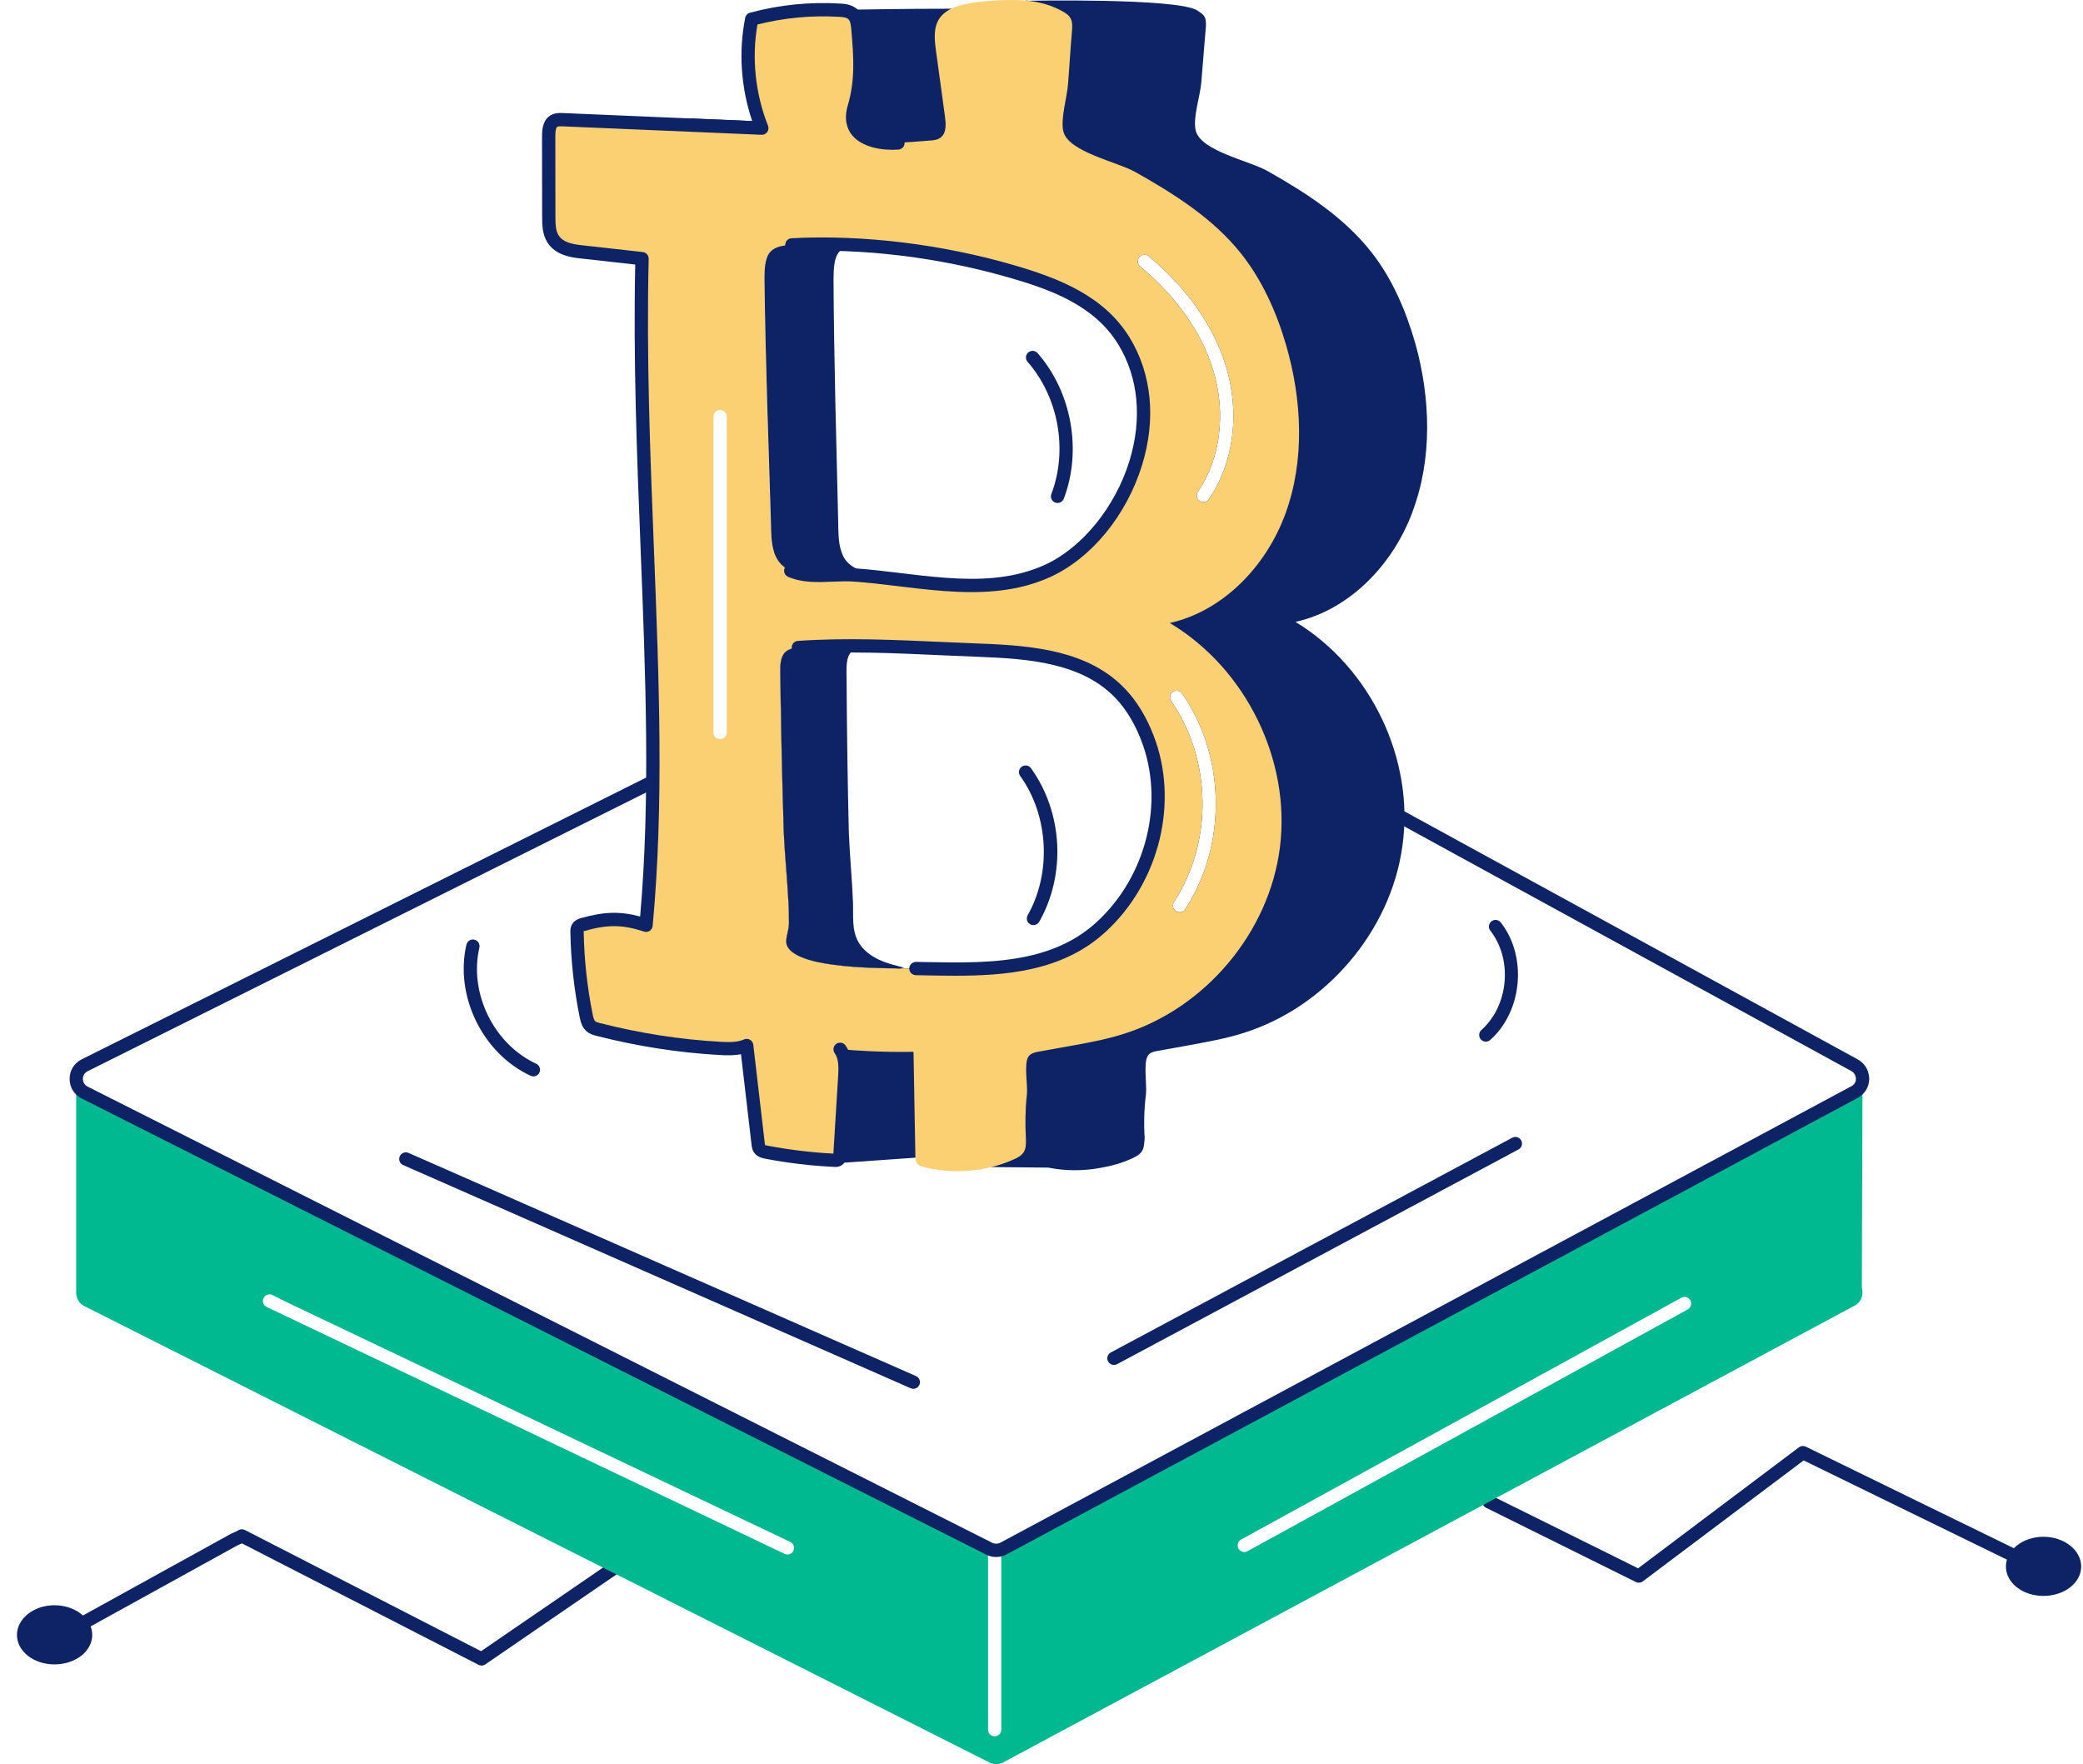 <svg width="111" height="94" viewBox="0 0 111 94" fill="none" xmlns="http://www.w3.org/2000/svg">
<path d="M4.915 87.117C4.915 87.988 4.02 88.687 2.904 88.687C1.788 88.687 0.904 87.987 0.904 87.117C0.904 86.247 1.8 85.535 2.904 85.535C4.007 85.535 4.915 86.247 4.915 87.117Z" fill="#0E2365"/>
<path d="M25.66 88.749C25.605 88.749 25.549 88.735 25.498 88.709L12.892 82.239C12.849 82.259 12.806 82.278 12.762 82.299C12.681 82.335 12.598 82.369 12.544 82.405L3.685 87.294C3.515 87.39 3.298 87.326 3.205 87.155C3.11 86.984 3.173 86.769 3.343 86.675L12.176 81.801C12.232 81.763 12.352 81.706 12.475 81.652C12.555 81.616 12.638 81.582 12.692 81.546C12.798 81.475 12.935 81.466 13.051 81.526L25.635 87.984L32.557 83.238C32.717 83.127 32.937 83.167 33.049 83.33C33.159 83.491 33.118 83.711 32.958 83.822L25.862 88.687C25.802 88.728 25.731 88.749 25.662 88.749L25.66 88.749Z" fill="#0E2365"/>
<path d="M87.332 84.335C87.278 84.335 87.225 84.322 87.174 84.298L79.189 80.341C79.013 80.254 78.942 80.042 79.029 79.867C79.117 79.692 79.331 79.62 79.503 79.707L87.293 83.567L95.86 77.122C95.967 77.041 96.11 77.029 96.229 77.086L108.355 83.005C108.531 83.09 108.603 83.302 108.517 83.478C108.431 83.653 108.218 83.725 108.044 83.641L96.113 77.818L87.543 84.264C87.481 84.311 87.406 84.335 87.33 84.335L87.332 84.335Z" fill="#0E2365"/>
<path d="M99.252 57.484C99.252 57.767 99.11 58.036 98.82 58.192L53.465 82.516C53.43 82.537 53.395 82.551 53.359 82.558V92.164C53.359 92.363 53.203 92.518 53.004 92.518C52.806 92.518 52.65 92.363 52.65 92.164V82.488L4.506 58.214C4.209 58.066 4.06 57.776 4.06 57.485V68.939C4.081 69.208 4.23 69.463 4.499 69.597L52.713 93.907C52.947 94.034 53.23 94.027 53.464 93.907L98.818 69.577C99.023 69.47 99.157 69.3 99.214 69.103C99.257 68.954 99.257 68.785 99.214 68.635L99.249 57.486L99.252 57.484ZM42.281 82.629C42.224 82.756 42.097 82.834 41.962 82.834C41.913 82.834 41.855 82.82 41.813 82.798L14.206 69.638C14.028 69.553 13.958 69.341 14.05 69.164C14.135 68.987 14.348 68.923 14.525 69.008L15.197 69.348L42.111 82.161C42.288 82.246 42.366 82.451 42.281 82.629ZM89.936 69.774L66.476 82.657C66.42 82.686 66.363 82.7 66.306 82.7C66.179 82.7 66.059 82.629 65.995 82.516C65.903 82.347 65.966 82.127 66.137 82.035L89.597 69.151C89.766 69.059 89.986 69.116 90.078 69.293C90.17 69.463 90.106 69.675 89.936 69.774V69.774Z" fill="#01B990"/>
<path d="M99.252 57.258V57.47C99.252 57.4 99.238 57.328 99.216 57.258H99.252Z" fill="#01B990"/>
<path d="M53.079 82.965C52.897 82.965 52.716 82.922 52.553 82.839L4.349 58.532C3.955 58.335 3.709 57.934 3.709 57.487C3.709 57.04 3.955 56.646 4.35 56.448L34.62 41.341C34.794 41.254 35.008 41.325 35.094 41.5C35.182 41.675 35.111 41.887 34.936 41.975L4.667 57.081C4.511 57.159 4.417 57.311 4.417 57.486C4.417 57.662 4.511 57.821 4.667 57.899L52.876 82.208C53.006 82.275 53.168 82.273 53.306 82.202L98.655 57.881C98.814 57.797 98.9 57.657 98.9 57.485C98.9 57.443 98.893 57.405 98.879 57.358C98.847 57.233 98.768 57.133 98.658 57.073L67.391 39.963C67.22 39.87 67.157 39.655 67.251 39.483C67.345 39.312 67.562 39.248 67.731 39.343L98.999 56.452C99.281 56.608 99.486 56.87 99.562 57.172C99.592 57.271 99.608 57.373 99.608 57.471C99.608 57.915 99.377 58.296 98.99 58.505L53.636 82.828C53.459 82.919 53.269 82.964 53.081 82.964L53.079 82.965Z" fill="#0E2365"/>
<path d="M110.903 83.469C110.903 84.34 110.007 85.038 108.891 85.038C107.775 85.038 106.892 84.339 106.892 83.469C106.892 82.599 107.787 81.887 108.891 81.887C109.995 81.887 110.903 82.599 110.903 83.469Z" fill="#0E2365"/>
<path d="M59.361 72.731C59.234 72.731 59.112 72.663 59.048 72.544C58.956 72.372 59.021 72.157 59.194 72.066L80.585 60.624C80.757 60.532 80.971 60.596 81.064 60.769C81.156 60.942 81.091 61.157 80.918 61.248L59.527 72.69C59.474 72.718 59.417 72.731 59.361 72.731Z" fill="#0E2365"/>
<path d="M48.669 74.002C48.622 74.002 48.573 73.992 48.526 73.972L21.483 62.08C21.304 62.002 21.223 61.793 21.302 61.614C21.381 61.434 21.59 61.354 21.768 61.432L48.812 73.324C48.991 73.403 49.072 73.611 48.993 73.791C48.935 73.924 48.805 74.002 48.669 74.002Z" fill="#0E2365"/>
<path d="M75.261 27.292C76.337 24.461 76.238 21.218 75.417 18.288C74.915 16.546 74.193 14.855 73.088 13.446C71.602 11.556 69.584 10.267 67.546 9.114C66.555 8.554 63.978 8.052 63.716 6.948C63.56 6.268 63.95 5.128 64.013 4.42C64.098 3.472 64.161 2.516 64.247 1.575C64.268 1.362 64.282 1.129 64.211 0.938C64.126 0.754 63.942 0.655 63.779 0.542C62.654 -0.11 54.768 0.039 54.768 0.039L54.704 0.018C54.704 0.018 54.696 0.025 54.682 0.032C54.562 0.152 53.727 0.966 53.5 1.214C53.245 1.49 53.068 3.132 53.061 3.317C53.061 3.536 54.116 6.127 55.277 6.75C55.411 6.821 55.575 6.871 55.758 6.885C55.829 7.09 55.928 7.288 56.049 7.472C55.673 7.501 55.277 7.536 54.902 7.557C53.798 7.621 52.078 7.288 52.581 5.646C53.013 4.287 52.963 2.984 52.85 1.476C52.814 1.215 52.8 0.939 52.645 0.726C52.362 0.443 51.872 0.465 50.684 0.465C48.511 0.457 44.631 0.528 44.631 0.528C44.631 0.528 44.624 0.536 44.617 0.536C44.412 0.684 42.401 2.107 41.913 3.254C41.594 3.991 41.644 5.363 41.827 6.532C41.375 6.511 40.914 6.483 40.461 6.468C39.335 6.411 38.203 6.362 37.056 6.32C36.873 6.298 36.674 6.298 36.526 6.433C36.455 6.482 36.399 6.553 36.363 6.645C36.285 6.815 36.271 7.035 36.271 7.24C36.271 8.663 36.242 10.085 36.222 11.494C36.236 11.905 36.236 12.294 36.427 12.641C36.723 13.178 37.375 13.285 37.913 13.362C38.919 13.461 39.895 13.561 40.879 13.68C40.893 13.645 40.907 13.616 40.929 13.588C40.95 13.553 40.971 13.511 40.999 13.483C41.212 13.206 41.58 13.079 42.196 13.051C46.054 12.846 50.195 13.383 53.968 14.481C56.163 15.118 58.569 16.003 59.9 18.183C62.569 22.565 59.688 28.674 55.802 30.43C55.299 30.663 54.782 30.826 54.258 30.946C52.545 31.336 50.733 31.208 48.963 31.01C47.796 30.883 46.627 30.713 45.452 30.636C44.411 30.565 43.137 30.848 42.139 30.416C41.636 30.196 41.381 29.821 41.24 29.375C41.41 36.221 41.573 42.875 40.893 49.246C39.626 48.835 38.783 48.856 37.545 49.211C37.432 49.239 37.297 49.275 37.247 49.388C37.212 49.473 37.226 49.557 37.198 49.614C37.226 51.115 37.361 52.594 37.644 54.059C37.68 54.264 37.715 54.498 37.899 54.633C37.999 54.718 38.133 54.753 38.254 54.802C39.316 55.071 40.377 55.291 41.44 55.461C41.333 55.631 41.262 55.8 41.234 55.971C41.114 56.898 41.015 58.498 41.355 59.284C41.688 60.098 44.789 61.967 44.789 61.967L49.227 61.656C49.729 61.712 50.239 61.755 50.741 61.769C50.819 61.769 50.911 61.769 50.954 61.733C51.053 61.684 51.059 61.578 51.059 61.465C51.173 60.091 51.272 58.718 51.378 57.309C51.406 56.814 51.428 56.276 51.145 55.851C51.478 55.873 51.796 55.9 52.129 55.908C51.98 57.366 51.93 59.554 52.065 59.872C52.277 60.325 52.829 62.187 52.829 62.187H52.85L55.859 62.216C56.779 62.399 57.707 62.399 58.605 62.237C59.193 62.138 59.767 61.982 60.311 61.734C60.516 61.635 60.736 61.529 60.849 61.345C60.984 61.146 60.97 60.877 60.998 60.644C60.948 59.872 60.969 59.072 61.068 58.301C61.117 57.777 60.934 56.693 61.153 56.276C61.266 56.071 61.521 56.021 61.755 55.986C62.236 55.9 62.725 55.809 63.212 55.724C64.232 55.533 65.286 55.356 66.278 55.038C70.645 53.664 74.107 49.63 74.73 45.092C75.395 40.491 73.066 35.585 69.032 33.136C71.863 32.52 74.213 30.127 75.261 27.296L75.261 27.292ZM58.655 49.414C57.536 50.426 56.234 50.992 54.854 51.297C52.907 51.721 50.798 51.644 48.808 51.608C47.874 51.587 41.921 51.757 41.906 50.172C41.899 49.867 42.041 49.534 42.041 49.202C42.041 48.833 42.027 48.465 42.012 48.097C41.963 46.865 41.813 45.633 41.772 44.394C41.68 41.711 41.616 39.008 41.581 36.268C41.567 35.262 41.503 34.569 42.543 34.498C45.75 34.278 49.027 34.527 52.262 34.647C54.903 34.746 57.827 34.972 59.717 36.968C60.346 37.633 60.806 38.455 61.139 39.311C62.541 42.914 61.281 47.02 58.655 49.412V49.414ZM63.157 48.445C63.086 48.551 62.973 48.608 62.859 48.608C62.795 48.608 62.725 48.587 62.668 48.551C62.505 48.445 62.456 48.226 62.561 48.062C64.643 44.877 64.579 40.481 62.413 37.359C62.3 37.203 62.342 36.977 62.498 36.87C62.661 36.757 62.88 36.793 62.994 36.956C65.323 40.304 65.393 45.032 63.157 48.445ZM64.417 26.599C64.353 26.705 64.24 26.754 64.127 26.754C64.056 26.754 63.985 26.733 63.928 26.69C63.765 26.584 63.723 26.365 63.837 26.202C65.04 24.439 65.345 22.018 64.651 19.732C64.042 17.721 62.697 15.81 60.757 14.195C60.609 14.075 60.588 13.848 60.715 13.7C60.842 13.552 61.062 13.53 61.21 13.651C63.256 15.35 64.679 17.381 65.33 19.519C66.088 22.018 65.747 24.666 64.416 26.598L64.417 26.599Z" fill="#0E2365"/>
<path d="M68.501 27.364C69.541 24.519 69.386 21.29 68.522 18.346C68.012 16.604 67.248 14.912 66.129 13.503C64.629 11.627 62.576 10.339 60.509 9.171C59.532 8.619 56.934 8.102 56.665 7.004C56.502 6.332 56.864 5.185 56.913 4.484C56.991 3.536 57.04 2.588 57.125 1.639C57.139 1.426 57.154 1.193 57.061 1.002C56.977 0.825 56.813 0.711 56.65 0.62C56.056 0.28 55.419 0.109 54.767 0.039C54.74 0.039 54.711 0.032 54.683 0.032C53.756 -0.06 51.52 0.038 50.684 0.464C49.758 0.935 49.735 1.685 49.877 2.707C50.033 3.861 50.195 5.015 50.351 6.169C50.407 6.565 50.443 7.026 50.181 7.28C50.011 7.45 49.764 7.478 49.53 7.492C48.971 7.535 48.411 7.578 47.852 7.613C46.741 7.698 45.034 7.344 45.516 5.716C45.927 4.35 45.855 3.048 45.714 1.54C45.656 0.82 45.472 0.599 44.78 0.542C44.724 0.542 44.674 0.534 44.617 0.534C43.074 0.464 41.538 0.62 40.058 1.016C39.704 2.793 39.853 4.725 40.462 6.466C40.504 6.587 40.547 6.708 40.596 6.827C39.187 6.771 37.779 6.707 36.363 6.644C34.247 6.558 32.13 6.466 30.014 6.375C29.823 6.367 29.617 6.367 29.468 6.481C29.256 6.651 29.242 6.998 29.242 7.302V11.556C29.242 11.946 29.256 12.363 29.454 12.703C29.773 13.233 30.417 13.354 30.969 13.418C32.052 13.539 33.135 13.659 34.211 13.779C33.914 26.174 35.464 38.165 34.424 49.301C33.163 48.883 32.293 48.911 31.076 49.258C30.962 49.287 30.842 49.336 30.785 49.442C30.75 49.512 30.75 49.598 30.75 49.675C30.779 51.162 30.941 52.656 31.239 54.114C31.281 54.326 31.338 54.552 31.5 54.694C31.606 54.779 31.741 54.815 31.869 54.85C34.014 55.402 36.187 55.742 38.346 55.862C38.841 55.891 39.352 55.905 39.79 55.706C39.995 57.468 40.201 59.218 40.399 60.959C40.413 61.044 40.426 61.136 40.477 61.214C40.562 61.327 40.71 61.369 40.845 61.391C42.041 61.624 43.252 61.766 44.455 61.823C44.525 61.83 44.603 61.83 44.66 61.788C44.737 61.731 44.752 61.618 44.759 61.519C44.843 60.139 44.929 58.758 45.014 57.363C45.049 56.868 45.063 56.323 44.766 55.905C45.24 55.948 45.722 55.983 46.203 56.005C47.031 56.047 47.859 56.061 48.68 56.047C48.716 57.916 48.744 59.764 48.779 61.604C48.779 61.717 48.787 61.838 48.843 61.943C48.935 62.107 49.14 62.17 49.325 62.212C50.493 62.481 51.71 62.467 52.85 62.184C53.254 62.084 53.643 61.95 54.018 61.78C54.223 61.688 54.435 61.582 54.556 61.384C54.676 61.186 54.676 60.931 54.669 60.69C54.626 59.911 54.634 59.126 54.718 58.354C54.782 57.83 54.555 56.74 54.789 56.323C54.902 56.132 55.15 56.068 55.377 56.032C55.865 55.941 56.347 55.855 56.828 55.771C57.861 55.587 58.902 55.403 59.9 55.084C64.233 53.711 67.631 49.69 68.204 45.16C68.792 40.537 66.413 35.631 62.336 33.196C65.167 32.566 67.475 30.18 68.502 27.363L68.501 27.364ZM62.498 36.871C62.661 36.758 62.88 36.793 62.993 36.957C65.322 40.305 65.393 45.033 63.157 48.445C63.086 48.552 62.973 48.609 62.859 48.609C62.795 48.609 62.724 48.587 62.668 48.552C62.505 48.445 62.455 48.227 62.561 48.063C64.642 44.877 64.579 40.482 62.413 37.36C62.3 37.204 62.342 36.978 62.498 36.871ZM53.968 14.481C56.162 15.118 58.569 16.003 59.9 18.183C62.569 22.565 59.688 28.674 55.802 30.43C55.299 30.663 54.782 30.826 54.258 30.947C52.545 31.336 50.733 31.208 48.963 31.01C47.795 30.883 46.627 30.713 45.452 30.636C44.411 30.565 43.137 30.848 42.139 30.416C41.636 30.196 41.381 29.821 41.24 29.375C41.092 28.908 41.084 28.356 41.07 27.832C40.942 23.613 40.794 19.316 40.731 14.948C40.723 14.382 40.76 13.972 40.879 13.681C40.893 13.646 40.907 13.617 40.928 13.589C40.95 13.554 40.971 13.511 40.999 13.484C41.211 13.207 41.58 13.08 42.195 13.051C46.054 12.846 50.195 13.384 53.968 14.482V14.481ZM38.019 22.197C38.019 21.998 38.182 21.842 38.373 21.842C38.564 21.842 38.727 21.998 38.727 22.197V39.031C38.727 39.229 38.572 39.385 38.373 39.385C38.175 39.385 38.019 39.229 38.019 39.031V22.197ZM58.654 49.415C57.536 50.427 56.234 50.993 54.854 51.297C52.907 51.722 50.798 51.644 48.808 51.609C47.873 51.588 41.921 51.758 41.906 50.172C41.898 49.868 42.04 49.535 42.04 49.202C42.04 48.834 42.026 48.466 42.012 48.098C41.962 46.866 41.813 45.634 41.771 44.395C41.68 41.712 41.616 39.008 41.58 36.269C41.566 35.263 41.502 34.569 42.543 34.499C45.749 34.279 49.027 34.528 52.262 34.647C54.903 34.746 57.826 34.973 59.717 36.969C60.346 37.634 60.806 38.456 61.139 39.312C62.541 42.915 61.281 47.021 58.654 49.413V49.415ZM64.417 26.599C64.353 26.706 64.24 26.755 64.127 26.755C64.056 26.755 63.985 26.734 63.928 26.691C63.765 26.585 63.723 26.366 63.836 26.203C65.039 24.44 65.344 22.019 64.651 19.732C64.042 17.722 62.697 15.811 60.757 14.196C60.609 14.076 60.587 13.849 60.715 13.701C60.842 13.553 61.061 13.531 61.21 13.652C63.256 15.351 64.679 17.382 65.33 19.52C66.087 22.019 65.747 24.666 64.416 26.599L64.417 26.599Z" fill="#FBD072"/>
<path d="M44.508 62.18C44.481 62.18 44.455 62.178 44.435 62.177C43.218 62.12 41.989 61.973 40.781 61.742C40.643 61.715 40.355 61.661 40.184 61.416C40.079 61.265 40.06 61.098 40.049 60.998L39.486 56.172C39.105 56.248 38.708 56.237 38.326 56.215C36.142 56.091 33.939 55.748 31.781 55.194C31.639 55.158 31.445 55.107 31.276 54.968C31.02 54.758 30.941 54.455 30.887 54.188C30.588 52.701 30.423 51.185 30.395 49.683C30.394 49.59 30.39 49.432 30.468 49.279C30.597 49.025 30.865 48.948 30.979 48.916C32.181 48.578 33.046 48.548 34.112 48.837C34.661 42.555 34.406 36.074 34.136 29.22C33.942 24.302 33.742 19.221 33.851 14.096L30.926 13.77C30.491 13.722 29.588 13.621 29.151 12.887C28.892 12.455 28.891 11.938 28.89 11.561L28.884 7.304C28.884 7.022 28.883 6.497 29.249 6.207C29.506 6.002 29.82 6.016 30.028 6.025L40.084 6.452C39.483 4.682 39.35 2.748 39.711 0.949C39.737 0.817 39.836 0.712 39.966 0.677C41.534 0.255 43.162 0.089 44.802 0.192C45.018 0.205 45.467 0.233 45.763 0.577C45.992 0.844 46.04 1.183 46.07 1.508C46.205 3.017 46.283 4.382 45.857 5.815C45.738 6.217 45.769 6.523 45.953 6.752C46.294 7.175 47.136 7.315 47.826 7.264C48.018 7.252 48.19 7.396 48.204 7.592C48.218 7.787 48.072 7.956 47.876 7.971C47.03 8.03 45.937 7.861 45.401 7.196C45.17 6.909 44.944 6.401 45.178 5.614C45.569 4.298 45.497 3.057 45.364 1.572C45.314 1.016 45.241 0.929 44.759 0.899C43.269 0.807 41.792 0.945 40.364 1.306C40.05 3.085 40.248 4.991 40.927 6.699C40.972 6.81 40.956 6.936 40.887 7.034C40.817 7.132 40.703 7.188 40.584 7.182L29.999 6.733C29.902 6.728 29.74 6.722 29.689 6.763C29.591 6.84 29.592 7.189 29.593 7.304L29.598 11.561C29.598 11.956 29.611 12.278 29.759 12.526C29.973 12.884 30.412 13.002 31.005 13.068L34.253 13.43C34.436 13.451 34.572 13.607 34.568 13.79C34.442 19.003 34.647 24.184 34.844 29.193C35.121 36.228 35.383 42.873 34.779 49.337C34.77 49.444 34.711 49.541 34.62 49.6C34.53 49.659 34.418 49.674 34.316 49.639C33.184 49.266 32.392 49.256 31.174 49.599C31.135 49.611 31.11 49.619 31.095 49.626C31.104 49.631 31.104 49.658 31.105 49.67C31.131 51.132 31.292 52.605 31.582 54.05C31.612 54.197 31.651 54.361 31.727 54.423C31.776 54.463 31.874 54.488 31.959 54.511C34.072 55.053 36.228 55.389 38.368 55.511C38.835 55.536 39.285 55.548 39.646 55.387C39.748 55.34 39.867 55.346 39.965 55.403C40.063 55.459 40.129 55.558 40.142 55.669L40.754 60.919C40.757 60.947 40.763 61.003 40.771 61.02C40.771 61.014 40.808 61.029 40.914 61.049C42.071 61.27 43.246 61.411 44.41 61.47L44.663 57.344C44.692 56.874 44.7 56.426 44.479 56.117C44.366 55.958 44.403 55.737 44.562 55.623C44.722 55.51 44.942 55.547 45.055 55.705C45.44 56.245 45.398 56.932 45.37 57.386L45.115 61.544C45.109 61.658 45.092 61.928 44.859 62.086C44.737 62.169 44.607 62.183 44.511 62.183L44.508 62.18Z" fill="#0E2365"/>
<path d="M50.901 51.992C50.348 51.992 49.795 51.981 49.249 51.971L48.801 51.963C48.606 51.959 48.45 51.798 48.453 51.603C48.457 51.409 48.615 51.255 48.808 51.255C48.809 51.255 48.812 51.255 48.813 51.255L49.262 51.263C51.111 51.298 53.018 51.335 54.775 50.95C56.254 50.625 57.445 50.037 58.418 49.151C61.099 46.709 62.083 42.717 60.811 39.442C60.462 38.542 60.006 37.791 59.458 37.212C57.7 35.356 54.931 35.103 52.245 35.003C51.561 34.978 50.873 34.947 50.185 34.916C47.672 34.801 45.073 34.683 42.566 34.856C42.392 34.877 42.203 34.723 42.189 34.527C42.176 34.332 42.324 34.163 42.518 34.15C45.066 33.974 47.684 34.093 50.217 34.208C50.903 34.239 51.589 34.27 52.272 34.295C55.104 34.401 58.032 34.675 59.973 36.724C60.584 37.371 61.089 38.199 61.471 39.185C62.845 42.726 61.787 47.039 58.895 49.674C57.827 50.646 56.529 51.289 54.927 51.641C53.62 51.928 52.257 51.992 50.901 51.992Z" fill="#0E2365"/>
<path d="M51.762 31.55C50.809 31.55 49.853 31.465 48.928 31.362C48.579 31.323 48.229 31.28 47.88 31.238C47.076 31.14 46.244 31.039 45.431 30.985C45.113 30.965 44.764 30.979 44.398 30.994C43.585 31.028 42.744 31.063 41.996 30.735C41.816 30.657 41.735 30.448 41.813 30.269C41.892 30.089 42.1 30.008 42.279 30.087C42.878 30.348 43.636 30.318 44.368 30.287C44.738 30.272 45.121 30.256 45.477 30.279C46.312 30.333 47.152 30.435 47.966 30.534C48.313 30.577 48.66 30.619 49.007 30.657C50.979 30.877 52.614 30.952 54.179 30.598C54.701 30.48 55.198 30.316 55.658 30.107C57.648 29.206 59.425 27.033 60.183 24.57C60.876 22.324 60.668 20.119 59.597 18.363C58.315 16.259 55.969 15.431 53.872 14.819C50.075 13.711 45.934 13.207 42.216 13.4C42.021 13.407 41.855 13.26 41.845 13.066C41.835 12.871 41.984 12.704 42.18 12.694C45.975 12.495 50.199 13.01 54.071 14.141C56.459 14.837 58.854 15.787 60.202 17.996C61.379 19.928 61.613 22.337 60.86 24.78C60.032 27.469 58.15 29.758 55.95 30.754C55.447 30.981 54.904 31.162 54.336 31.291C53.497 31.48 52.631 31.55 51.763 31.55H51.762Z" fill="#0E2365"/>
<path d="M48.221 51.568C48.133 51.547 48.001 51.614 47.908 51.614C47.84 51.614 47.768 51.598 47.699 51.598C47.56 51.596 47.421 51.595 47.283 51.593C46.973 51.588 46.662 51.58 46.352 51.566C45.684 51.539 45.015 51.491 44.353 51.398C43.784 51.319 43.199 51.215 42.668 50.986C42.341 50.845 41.944 50.614 41.898 50.222C41.895 50.203 41.893 50.183 41.893 50.163C41.898 49.867 42.04 49.527 42.042 49.209C42.04 48.827 42.039 48.465 42.015 48.103C41.956 46.864 41.826 45.641 41.766 44.389C41.683 41.711 41.624 39.003 41.587 36.264C41.569 35.255 41.501 34.579 42.545 34.502C44.028 34.399 45.518 34.408 47.033 34.439C46.716 34.441 46.399 34.445 46.083 34.47C45.037 34.547 45.101 35.222 45.113 36.232C45.129 38.972 45.169 41.68 45.233 44.358C45.283 45.611 45.404 46.834 45.454 48.073C45.484 48.817 45.366 49.603 45.785 50.265C46.037 50.664 46.437 50.953 46.867 51.15C47.297 51.347 47.76 51.457 48.219 51.568H48.221Z" fill="#0E2365"/>
<path d="M46.477 30.704C46.165 30.704 45.738 30.654 45.448 30.635C44.411 30.576 43.123 30.839 42.137 30.413C41.098 29.963 41.099 28.857 41.081 27.839C40.951 23.609 40.794 19.304 40.737 14.948C40.725 13.578 40.923 13.109 42.194 13.048C43.286 12.988 44.408 13.002 45.559 13.065C44.571 13.173 44.422 13.665 44.417 14.914C44.442 19.27 44.568 23.575 44.666 27.806C44.68 28.41 44.66 29.054 44.923 29.613C45.218 30.243 45.894 30.404 46.476 30.704L46.477 30.704Z" fill="#0E2365"/>
<path d="M56.356 26.802C56.314 26.802 56.272 26.795 56.23 26.778C56.047 26.709 55.956 26.505 56.026 26.322C56.916 23.989 56.406 21.159 54.759 19.282C54.63 19.136 54.645 18.912 54.791 18.783C54.938 18.655 55.161 18.668 55.291 18.816C57.107 20.885 57.668 24.002 56.688 26.573C56.633 26.714 56.5 26.801 56.357 26.801L56.356 26.802Z" fill="#0E2365"/>
<path d="M55.071 49.295C55.011 49.295 54.951 49.281 54.897 49.248C54.727 49.152 54.667 48.936 54.764 48.766C56.044 46.507 55.881 43.456 54.365 41.347C54.251 41.188 54.287 40.968 54.446 40.853C54.605 40.741 54.826 40.775 54.94 40.934C56.638 43.297 56.815 46.585 55.379 49.116C55.314 49.23 55.194 49.295 55.071 49.295Z" fill="#0E2365"/>
<path d="M28.423 57.355C28.373 57.355 28.323 57.344 28.275 57.322C25.724 56.143 24.221 53.073 24.855 50.335C24.899 50.146 25.089 50.024 25.28 50.07C25.47 50.115 25.589 50.305 25.545 50.495C24.984 52.919 26.313 55.635 28.572 56.68C28.749 56.762 28.827 56.972 28.745 57.15C28.685 57.279 28.557 57.356 28.423 57.356V57.355Z" fill="#0E2365"/>
<path d="M79.176 55.503C79.079 55.503 78.981 55.463 78.911 55.384C78.782 55.238 78.795 55.014 78.941 54.885C80.396 53.594 80.618 51.12 79.417 49.59C79.297 49.436 79.323 49.214 79.477 49.093C79.629 48.972 79.852 48.999 79.973 49.153C81.394 50.962 81.131 53.888 79.411 55.415C79.343 55.474 79.26 55.504 79.175 55.504L79.176 55.503Z" fill="#0E2365"/>
</svg>
